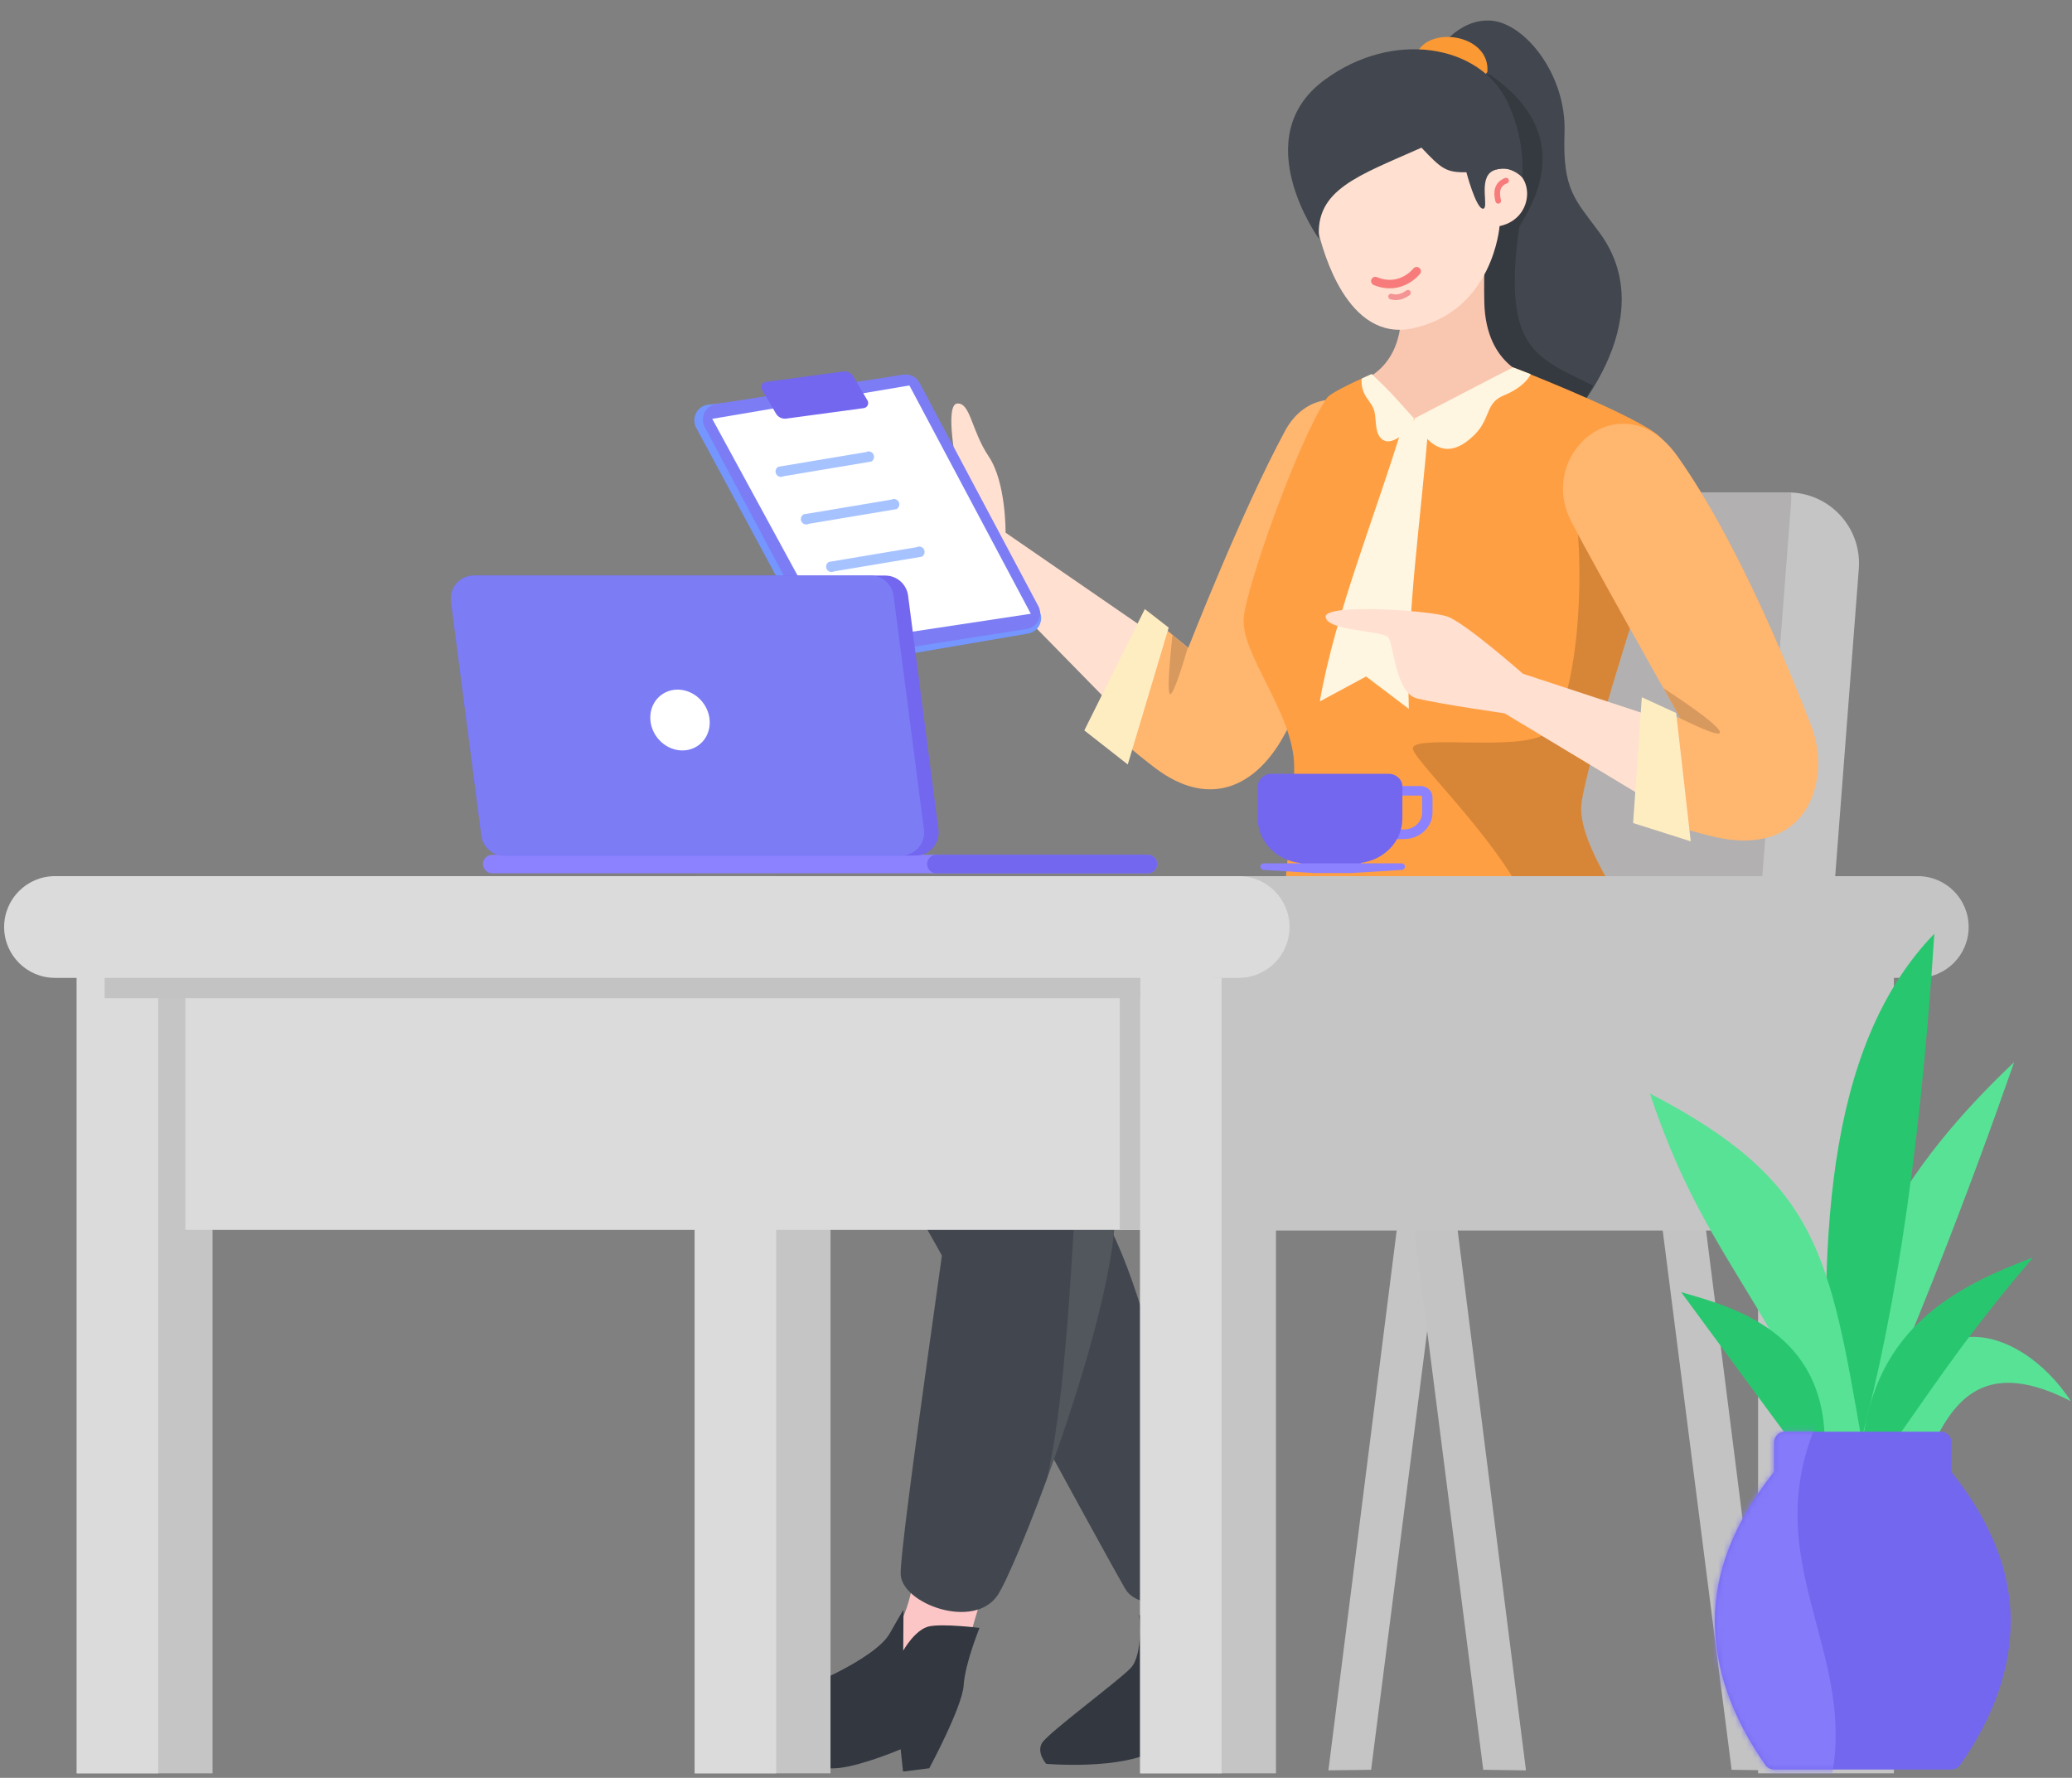 <svg width="366" height="314" viewBox="0 0 366 314" fill="none" xmlns="http://www.w3.org/2000/svg">
<rect x="0" y="0" width="366" height="314" fill="#808080" stroke="none"/>
<path fill-rule="evenodd" clip-rule="evenodd" d="M249.041 198.922L234.649 312.68L242.194 312.58L256.586 199.987L249.041 198.922Z" fill="#C5C5C5"/>
<path fill-rule="evenodd" clip-rule="evenodd" d="M255.157 198.922L269.549 312.68L262.003 312.58L247.612 199.987L255.157 198.922Z" fill="#C3C3C3"/>
<path fill-rule="evenodd" clip-rule="evenodd" d="M299.031 198.922L313.423 312.68L305.877 312.58L291.486 199.987L299.031 198.922Z" fill="#C3C3C3"/>
<path fill-rule="evenodd" clip-rule="evenodd" d="M189.778 204.919C189.778 198.356 195.099 193.035 201.664 193.035H250.442C256.906 193.035 262.308 188.117 262.912 181.683L270.749 98.323C271.354 91.889 276.756 86.971 283.22 86.971H315.853C322.771 86.971 328.378 92.578 328.378 99.495C328.378 99.815 328.366 100.135 328.342 100.454L320.294 205.239C319.793 211.765 314.351 216.804 307.805 216.804H201.664C195.099 216.804 189.778 211.483 189.778 204.919Z" fill="#C5C5C5"/>
<path fill-rule="evenodd" clip-rule="evenodd" d="M315.534 86.971C315.818 86.971 316.1 86.981 316.38 86.999C316.4 87.288 316.41 87.58 316.41 87.874C316.41 88.195 316.397 88.515 316.373 88.835L308.33 193.257C307.828 199.782 302.387 204.819 295.842 204.819H189.983L189.78 204.817C189.778 204.74 189.778 204.664 189.778 204.587C189.778 198.04 195.086 192.733 201.633 192.733H250.27C256.732 192.733 262.133 187.818 262.74 181.385L270.571 98.32C271.178 91.887 276.579 86.971 283.041 86.971H315.534Z" fill="#B2B0B0"/>
<path fill-rule="evenodd" clip-rule="evenodd" d="M199.364 275.314C199.364 275.314 205.614 290.298 200.491 294.271C195.36 298.244 185.38 308.068 185.38 308.068L217.714 301.056L209.732 273.564L199.364 275.314Z" fill="url(#paint0_linear_69_114)"/>
<path fill-rule="evenodd" clip-rule="evenodd" d="M201.221 285.181C201.221 285.181 202.015 292.213 199.722 294.613C197.429 297.011 185.014 306.145 184.042 307.878C183.07 309.612 184.809 311.525 184.809 311.525C184.809 311.525 198.218 312.69 204.248 309.026C208.603 306.379 215.096 301.627 215.096 301.627L216.816 306.3L221.69 306.101C221.69 306.101 222.336 300.343 221.179 297.582C220.022 294.821 214.065 280.769 214.065 280.769C214.065 280.769 211.772 282.828 209.335 283.866C206.898 284.902 203.846 287.743 203.846 287.743L201.221 285.181Z" fill="#323740"/>
<path fill-rule="evenodd" clip-rule="evenodd" d="M253.455 164.216C242.584 164.701 182.081 178.064 171.088 180.334C160.096 182.605 150.802 194.89 159.185 209.115C168.599 225.084 192.891 270.434 198.788 280.658C201.708 285.718 216.434 282.881 212.975 274.388C206.526 258.555 203.532 218.783 187.091 204.282C187.091 204.282 242.382 213.891 266.265 202.884C283.623 194.883 279.696 163.044 253.455 164.216Z" fill="#42474F"/>
<path fill-rule="evenodd" clip-rule="evenodd" d="M177.622 94.075C177.622 94.075 177.745 85.242 174.651 80.626C171.557 76.01 171.434 71.106 169.093 71.267C166.751 71.427 169.07 82.824 169.07 82.824C169.07 82.824 166.098 81.691 163.964 80.257C161.83 78.823 155.358 71.755 153.845 73.008C151.281 75.142 155.411 87.18 157.661 89.587C159.918 91.994 172.248 99.911 172.248 99.911L202.449 130.749L208.119 115.083L177.622 94.075Z" fill="#FFE0D1"/>
<path fill-rule="evenodd" clip-rule="evenodd" d="M244.427 91.161C239.37 102.873 230.111 124.389 226.293 130.809C221.51 138.848 213.967 142.39 205.135 136.425C203.572 135.369 200.409 132.825 195.647 128.792L204.291 109.795C208.029 112.876 209.897 114.416 209.897 114.416C209.897 114.416 219.388 90.123 227.022 76.05C233.634 63.874 252.124 73.356 244.427 91.161Z" fill="#FFB66F"/>
<path fill-rule="evenodd" clip-rule="evenodd" d="M209.799 114.428C208.1 120.184 207.052 122.895 206.655 122.562C206.257 122.229 206.409 118.765 207.11 112.172L209.799 114.428Z" fill="black" fill-opacity="0.16"/>
<path fill-rule="evenodd" clip-rule="evenodd" d="M206.439 110.846L199.21 135.021L191.533 129.004L202.219 107.573L206.439 110.846Z" fill="#FFEDC2"/>
<path fill-rule="evenodd" clip-rule="evenodd" d="M253.592 9.437C253.592 9.437 257.39 3.175 263.412 3.646C269.434 4.116 276.742 13.292 276.359 23.458C275.99 33.623 278.231 35.222 282.551 41.101C294.161 56.919 276.22 75.435 276.22 75.435L252.378 75.441L251.469 31.099L253.592 9.437Z" fill="#42474F"/>
<path fill-rule="evenodd" clip-rule="evenodd" d="M263.05 13.102C279.296 24.192 269.986 37.06 268.359 40.081C265.234 62.067 271.679 63.197 281.403 68.11L278.021 74.154L264.084 71.531L252.328 14.211L263.05 13.102Z" fill="black" fill-opacity="0.199"/>
<path fill-rule="evenodd" clip-rule="evenodd" d="M270.716 66.62C270.716 66.62 262.435 64.958 262.189 53.357C261.943 41.757 263.307 37.797 263.307 37.797L247.691 37.516C247.691 37.516 247.521 50.444 247.518 55.121C247.511 66.491 238.748 67.81 238.748 67.81C238.748 67.81 240.569 76.804 254.72 77.599C265.768 78.22 270.716 66.62 270.716 66.62Z" fill="#F9C7B0"/>
<path fill-rule="evenodd" clip-rule="evenodd" d="M262.728 12.724C263.296 6.033 252.252 4.405 250.208 9.573C250.208 9.573 249.646 14.179 253.241 15.976C258.102 18.398 262.728 12.724 262.728 12.724Z" fill="#FB9934"/>
<path fill-rule="evenodd" clip-rule="evenodd" d="M264.202 29.958C270.96 28.247 271.966 38.445 264.885 39.935C264.885 39.935 263.782 54.961 249.508 57.994C237.916 60.458 233.655 44.124 232.85 40.856C231.991 37.372 229.527 25.85 229.527 25.85L262.129 18.905L264.202 29.958Z" fill="#FFE0D1"/>
<path fill-rule="evenodd" clip-rule="evenodd" d="M261.933 36.861C260.705 36.791 259.024 30.425 259.024 30.425C255.406 30.475 254.628 29.822 251.091 26.081C239.967 31.038 232.218 33.476 233.006 42.214C233.006 42.214 220.073 24.4 233.918 14.149C246.097 5.142 261.552 7.888 266.315 18.087C269.684 25.285 268.85 31.274 268.85 31.274C268.85 31.274 266.486 28.84 263.736 30.157C260.985 31.475 263.16 36.932 261.933 36.861Z" fill="#42474F"/>
<path d="M250.239 47.903C250.239 47.903 247.45 51.5 242.94 49.645" stroke="#F77B7B" stroke-width="1.5" stroke-linecap="round"/>
<path d="M248.702 51.709C247.748 52.421 246.737 52.673 245.725 52.38" stroke="#F49494" stroke-linecap="round"/>
<path d="M264.646 35.463C264.237 33.88 264.455 32.507 266.033 31.905" stroke="#F77B7B" stroke-linecap="round"/>
<path fill-rule="evenodd" clip-rule="evenodd" d="M242.013 66.26C241.822 66.251 235.144 69.177 234.375 70.305C229.366 77.654 220.168 103.519 219.694 109.13C219.16 115.603 228.492 125.913 228.606 135.283C228.708 144.654 224.615 172.869 226.202 175.505C227.778 178.141 238.13 190.661 240.29 190.712C242.462 190.763 244.083 184.189 247.373 184.332C250.651 184.475 257.485 193.19 260.432 193.129C263.366 193.064 293.777 173.801 291.452 168.313C289.115 162.824 278.267 149.185 279.372 141.707C280.464 134.23 289.191 106.629 292.341 97.235C295.479 87.841 298.007 80.357 292.151 76.315C286.295 72.273 267.241 64.879 267.241 64.879L250.181 74.421C250.181 74.421 243.003 66.308 242.013 66.26Z" fill="#FF9F43"/>
<path fill-rule="evenodd" clip-rule="evenodd" d="M248.079 74.156C242.962 91.169 235.94 107.933 233.127 123.887L241.308 119.48L248.853 125.196C248.32 108.61 251.105 91.195 252.386 74.156H248.079Z" fill="#FFF6E1"/>
<path fill-rule="evenodd" clip-rule="evenodd" d="M277.964 87.219L278.159 88.595C280.451 105.681 277.738 126.413 273.037 129.576C268.239 132.805 249.561 129.636 249.561 132.193C249.561 134.75 275.372 158.184 271.135 169.387C268.805 175.546 269.585 181.024 273.475 185.82L274.605 185.061C283.421 179.082 292.78 171.449 291.452 168.313C289.115 162.824 278.267 149.185 279.372 141.707C280.42 134.529 288.505 108.805 291.937 98.447L293.031 95.163C294.301 91.312 295.359 87.825 295.615 84.815L294.826 84.304C282.219 76.223 276.599 77.195 277.964 87.219Z" fill="black" fill-opacity="0.16"/>
<path fill-rule="evenodd" clip-rule="evenodd" d="M270.389 66.084L267.241 64.879L249.806 73.927C249.806 73.927 253.085 82.268 258.89 78.115C263.866 74.563 261.766 71.437 265.667 69.825C269.554 68.213 270.389 66.084 270.389 66.084Z" fill="#FFF6E1"/>
<path fill-rule="evenodd" clip-rule="evenodd" d="M249.806 73.927C248.542 76.734 245.973 78.374 244.645 77.864C242.452 77.022 243.394 73.667 242.53 71.972C241.911 70.769 241.511 70.588 240.969 69.459C240.466 68.423 240.446 67.18 240.574 66.837L242.29 66.058C243.861 67.539 245.012 68.673 245.743 69.459C246.654 70.438 248.009 71.927 249.806 73.927Z" fill="#FFF6E1"/>
<path fill-rule="evenodd" clip-rule="evenodd" d="M269 118.991C269 118.991 258.736 109.919 255.594 108.866C252.452 107.813 234.049 106.548 234.165 108.927C234.297 111.476 244.181 111.329 245.206 112.583C246.23 113.836 246.462 122.406 250.334 123.368C254.197 124.33 265.781 125.989 265.781 125.989L293.488 142.676L294.671 127.429L269 118.991Z" fill="#FFE0D1"/>
<path fill-rule="evenodd" clip-rule="evenodd" d="M296.307 80.58C307.121 95.821 316.354 119.036 319.898 128.088C323.442 137.139 319.867 150.791 304.283 148.11C302.529 147.809 299.684 147.053 295.749 145.843L292.025 124.88C295.227 126.223 296.829 126.894 296.829 126.894C296.829 126.894 281.34 99.479 277.558 92.129C271.24 79.855 286.782 67.151 296.307 80.58Z" fill="#FFB66F"/>
<path fill-rule="evenodd" clip-rule="evenodd" d="M296.829 126.894C302.073 129.453 304.366 130.169 303.706 129.044C303.047 127.919 299.765 125.425 293.861 121.563L296.829 126.894Z" fill="black" fill-opacity="0.16"/>
<path fill-rule="evenodd" clip-rule="evenodd" d="M296.078 125.926L298.651 148.593L288.477 145.364L290.013 123.15L296.078 125.926Z" fill="#FFEDC2"/>
<path fill-rule="evenodd" clip-rule="evenodd" d="M161.606 275.82C161.606 275.82 161.794 290.656 149.552 296.203C137.317 301.75 128.601 301.416 129.71 305.704C130.82 309.992 162.665 309.819 165.639 306.465C168.173 303.612 173.685 277.047 175.203 279.078L161.606 275.82Z" fill="url(#paint1_linear_69_114)"/>
<path fill-rule="evenodd" clip-rule="evenodd" d="M173.024 287.515C173.024 287.515 170.452 293.815 170.225 297.634C169.998 301.453 164.141 312.311 164.141 312.311L159.514 312.891L159.091 308.954C159.091 308.954 152.394 311.804 148.193 312.259C143.992 312.715 129.582 311.005 126.717 308.626C123.851 306.249 125.299 302.901 133.57 300.86C141.84 298.82 154.691 292.859 157.136 288.543C159.581 284.227 159.596 284.338 159.596 284.338L159.547 291.531C159.547 291.531 161.664 287.745 164.162 287.24C166.66 286.735 173.024 287.515 173.024 287.515Z" fill="#323740"/>
<path fill-rule="evenodd" clip-rule="evenodd" d="M286.325 159.63C300.038 180.263 298.697 195.188 282.302 204.404C261.3 216.21 196.523 202.382 196.523 202.382C196.523 202.382 197.672 211.62 196.523 219.858C193.522 241.377 179.25 277.227 176.231 281.732C172.055 287.961 159.335 283.263 159.095 278.076C158.856 272.889 168.684 206.642 170.179 194.01C171.666 181.376 176.36 179.541 190.072 176.088C193.222 175.294 230.472 166.05 233.884 166.319C253.431 167.863 270.911 165.633 286.325 159.63Z" fill="#42474F"/>
<path opacity="0.44" fill-rule="evenodd" clip-rule="evenodd" d="M271.383 200.965C250.118 203.344 193.821 198.439 191.56 200.668C189.401 202.796 189.761 239.816 184.919 261.241C189.689 248.259 194.853 231.838 196.523 219.858C197.672 211.62 196.523 202.382 196.523 202.382L198.723 202.82C210.2 205.046 263.409 214.605 282.302 204.404C293.384 198.421 297.671 189.158 295.165 176.614C292.142 191.412 284.215 199.529 271.383 200.965Z" fill="white" fill-opacity="0.192"/>
<path d="M162.583 202.081C160.66 202.525 158.441 200.031 157.628 196.509C156.815 192.988 157.715 189.773 159.638 189.329C161.562 188.885 163.78 191.38 164.593 194.902C165.406 198.423 164.506 201.637 162.583 202.081Z" fill="white" fill-opacity="0.192"/>
<path d="M175.822 198.404C173.292 197.678 172.122 194.018 173.209 190.228C174.296 186.438 177.228 183.954 179.758 184.679C182.287 185.404 183.457 189.065 182.37 192.855C181.283 196.645 178.351 199.129 175.822 198.404Z" fill="white" fill-opacity="0.192"/>
<path d="M125.136 71.465L159.021 67.867C160.123 67.75 161.191 68.299 161.737 69.264L183.549 107.786C184.307 109.124 183.836 110.822 182.499 111.579C182.219 111.737 181.914 111.846 181.597 111.9L147.847 117.677C146.669 117.878 145.494 117.306 144.927 116.254L122.98 75.553C122.251 74.2 122.756 72.512 124.109 71.783C124.428 71.611 124.777 71.503 125.136 71.465Z" fill="#7596FF"/>
<path fill-rule="evenodd" clip-rule="evenodd" d="M126.502 71.354L159.546 66.166C160.718 65.982 161.879 66.561 162.436 67.609L183.403 107.038C184.125 108.395 183.61 110.08 182.253 110.802C181.979 110.947 181.683 111.046 181.378 111.094L148.333 116.282C147.161 116.466 146.001 115.886 145.444 114.839L124.476 75.41C123.755 74.053 124.27 72.368 125.627 71.646C125.9 71.501 126.196 71.402 126.502 71.354Z" fill="url(#paint2_linear_69_114)"/>
<path d="M125.809 73.975L160.635 68.075L182.081 108.402L147.421 113.643L125.809 73.975Z" fill="white"/>
<path d="M135.24 67.464L148.936 65.614C149.657 65.516 150.367 65.861 150.736 66.488L153.232 70.728C153.485 71.158 153.341 71.712 152.911 71.965C152.808 72.026 152.693 72.066 152.574 72.082L138.878 73.933C138.157 74.03 137.447 73.685 137.078 73.058L134.582 68.818C134.329 68.388 134.473 67.834 134.903 67.581C135.006 67.52 135.121 67.48 135.24 67.464Z" fill="#7367F0"/>
<path fill-rule="evenodd" clip-rule="evenodd" d="M152.995 79.841C153.459 79.594 154.035 79.771 154.281 80.235C154.51 80.666 154.375 81.193 153.984 81.464L153.889 81.521L138.389 84.117C137.925 84.364 137.349 84.187 137.102 83.723C136.873 83.292 137.009 82.765 137.4 82.494L137.495 82.437L152.995 79.841Z" fill="#A7C3FF"/>
<path fill-rule="evenodd" clip-rule="evenodd" d="M157.463 88.242C157.926 87.996 158.502 88.172 158.749 88.636C158.978 89.067 158.843 89.594 158.451 89.865L158.356 89.923L142.856 92.518C142.393 92.765 141.817 92.588 141.57 92.124C141.341 91.694 141.476 91.166 141.868 90.896L141.963 90.838L157.463 88.242Z" fill="#A7C3FF"/>
<path fill-rule="evenodd" clip-rule="evenodd" d="M161.93 96.644C162.394 96.397 162.97 96.574 163.217 97.038C163.446 97.469 163.31 97.996 162.919 98.266L162.824 98.324L147.324 100.92C146.86 101.166 146.284 100.99 146.038 100.526C145.809 100.095 145.944 99.568 146.336 99.297L146.43 99.239L161.93 96.644Z" fill="#A7C3FF"/>
<path fill-rule="evenodd" clip-rule="evenodd" d="M122.71 160.731H146.701V313.201H122.71V160.731Z" fill="#C5C5C5"/>
<path fill-rule="evenodd" clip-rule="evenodd" d="M122.71 154.741H137.105V313.201H122.71V154.741Z" fill="#DBDBDB"/>
<path fill-rule="evenodd" clip-rule="evenodd" d="M13.556 160.731H132.316V206.462H37.547V313.201H13.556V160.731Z" fill="#C5C5C5"/>
<path fill-rule="evenodd" clip-rule="evenodd" d="M13.556 160.731H27.951V313.201H13.556V160.731Z" fill="#DBDBDB"/>
<path fill-rule="evenodd" clip-rule="evenodd" d="M310.548 160.731H334.54V313.201H310.548V160.731Z" fill="#C5C5C5"/>
<path fill-rule="evenodd" clip-rule="evenodd" d="M201.394 160.731H320.154V217.339H225.386V313.201H201.394V160.731Z" fill="#C5C5C5"/>
<path fill-rule="evenodd" clip-rule="evenodd" d="M32.74 154.741L215.65 154.741V217.228H32.74V154.741Z" fill="#DBDBDB"/>
<path fill-rule="evenodd" clip-rule="evenodd" d="M197.795 160.731H212.19V217.228H197.795V160.731Z" fill="#C3C3C3"/>
<path fill-rule="evenodd" clip-rule="evenodd" d="M201.394 160.731H215.789V313.201H201.394V160.731Z" fill="#DBDBDB"/>
<path fill-rule="evenodd" clip-rule="evenodd" d="M215.236 154.741H338.759C343.722 154.741 347.745 158.764 347.745 163.726C347.745 168.688 343.722 172.711 338.759 172.711H215.236C210.273 172.711 206.25 168.688 206.25 163.726C206.25 158.764 210.273 154.741 215.236 154.741Z" fill="#C5C5C5"/>
<path fill-rule="evenodd" clip-rule="evenodd" d="M18.484 158.335H201.394V176.305H18.484V158.335Z" fill="#C3C3C3"/>
<path fill-rule="evenodd" clip-rule="evenodd" d="M9.716 154.741H218.799C223.762 154.741 227.785 158.764 227.785 163.726C227.785 168.688 223.762 172.711 218.799 172.711H9.716C4.753 172.711 0.73 168.688 0.73 163.726C0.73 158.764 4.753 154.741 9.716 154.741Z" fill="#DBDBDB"/>
<path fill-rule="evenodd" clip-rule="evenodd" d="M244.82 138.824H250.908C252.084 138.824 253.037 139.709 253.037 140.801V143.508C253.037 146.095 250.778 148.192 247.992 148.192H244.82C244.316 148.192 243.908 147.813 243.908 147.345C243.908 146.877 244.316 146.498 244.82 146.498H247.992C249.771 146.498 251.212 145.159 251.212 143.508V140.801C251.212 140.645 251.076 140.518 250.908 140.518H244.82C244.316 140.518 243.908 140.139 243.908 139.671C243.908 139.203 244.316 138.824 244.82 138.824Z" fill="#8C81FF"/>
<path fill-rule="evenodd" clip-rule="evenodd" d="M224.604 136.669C223.26 136.669 222.171 137.681 222.171 138.928V144.576C222.171 148.642 225.477 151.991 229.729 152.433L229.73 153.612H240.38L240.381 152.407C244.526 151.874 247.718 148.571 247.718 144.576V138.928C247.718 137.681 246.629 136.669 245.285 136.669H224.604Z" fill="#7367F0"/>
<path fill-rule="evenodd" clip-rule="evenodd" d="M247.606 152.482H223.189C222.877 152.482 222.624 152.735 222.624 153.047C222.624 153.364 222.871 153.627 223.188 153.646L232.168 154.201H238.555L247.607 153.646C247.924 153.627 248.171 153.364 248.171 153.047C248.171 152.735 247.918 152.482 247.606 152.482Z" fill="#8C81FF"/>
<path fill-rule="evenodd" clip-rule="evenodd" d="M86.948 150.971H202.769C203.671 150.971 204.402 151.702 204.402 152.604C204.402 153.506 203.671 154.237 202.769 154.237H86.948C86.046 154.237 85.314 153.506 85.314 152.604C85.314 151.702 86.046 150.971 86.948 150.971Z" fill="#8C81FF"/>
<path fill-rule="evenodd" clip-rule="evenodd" d="M165.395 150.971H202.769C203.671 150.971 204.402 151.702 204.402 152.604C204.402 153.506 203.671 154.237 202.769 154.237H165.395C164.493 154.237 163.762 153.506 163.762 152.604C163.762 151.702 164.493 150.971 165.395 150.971Z" fill="#7367F0"/>
<path fill-rule="evenodd" clip-rule="evenodd" d="M83.703 101.655H156.373C158.417 101.655 160.143 103.171 160.406 105.198L165.769 146.522C166.058 148.749 164.487 150.789 162.26 151.078C162.086 151.1 161.911 151.111 161.736 151.111H89.066C87.022 151.111 85.296 149.595 85.033 147.569L79.67 106.244C79.381 104.017 80.952 101.978 83.179 101.689C83.353 101.666 83.528 101.655 83.703 101.655Z" fill="#7367F0"/>
<path fill-rule="evenodd" clip-rule="evenodd" d="M83.703 101.655H153.806C155.85 101.655 157.576 103.171 157.839 105.198L163.202 146.522C163.491 148.749 161.92 150.789 159.692 151.078C159.519 151.1 159.344 151.111 159.169 151.111H89.066C87.022 151.111 85.296 149.595 85.033 147.569L79.67 106.244C79.381 104.017 80.952 101.978 83.179 101.689C83.353 101.666 83.528 101.655 83.703 101.655Z" fill="url(#paint3_linear_69_114)"/>
<path d="M123.445 131.585C125.687 129.895 126.016 126.549 124.178 124.11C122.341 121.672 119.033 121.065 116.79 122.755C114.547 124.445 114.218 127.792 116.056 130.23C117.894 132.668 121.202 133.275 123.445 131.585Z" fill="white"/>
<path fill-rule="evenodd" clip-rule="evenodd" d="M328.69 256.572C338.579 234.152 347.562 211.126 355.786 187.592C336.843 205.486 322.112 227.287 324.209 256.572H328.69Z" fill="#57E295"/>
<path fill-rule="evenodd" clip-rule="evenodd" d="M323.42 258.913C321.079 220.684 322.071 185.18 341.687 164.906C338.981 206.88 333.92 236.448 327.51 258.913H323.42Z" fill="#28C76F"/>
<path fill-rule="evenodd" clip-rule="evenodd" d="M322.52 254.932C311.56 228.218 300.548 220.56 291.444 193.138C321.237 208.621 323.104 221.406 328.952 254.932H322.52Z" fill="#57E295"/>
<path fill-rule="evenodd" clip-rule="evenodd" d="M316.621 254.932L296.961 228.218C306.456 230.93 322.327 235.323 322.327 254.932H316.621Z" fill="#28C76F"/>
<path fill-rule="evenodd" clip-rule="evenodd" d="M335.01 254.932H341.568C345.736 246.21 351.61 240.206 365.819 247.484C356.505 233.265 337.394 228.962 335.01 254.932Z" fill="#57E295"/>
<path fill-rule="evenodd" clip-rule="evenodd" d="M328.977 254.932H334.431C344.441 240.585 348.744 234.334 359.103 222.082C345.457 227.272 331.45 234.334 328.977 254.932Z" fill="#28C76F"/>
<path d="M315.266 252.861H342.818C343.867 252.861 344.718 253.71 344.718 254.756V259.966C351.685 268.727 355.169 277.489 355.169 286.251C355.169 294.743 352.194 303.235 346.244 311.727C345.889 312.235 345.307 312.537 344.687 312.537H313.397C312.776 312.537 312.195 312.235 311.839 311.727C305.889 303.235 302.915 294.743 302.915 286.251C302.915 277.655 306.268 269.058 312.975 260.462L313.365 259.966V254.756C313.365 253.71 314.216 252.861 315.266 252.861Z" fill="#7367F0"/>
<mask id="mask0_69_114" style="mask-type:luminance" maskUnits="userSpaceOnUse" x="302" y="252" width="54" height="61">
<path d="M315.266 252.861H342.818C343.867 252.861 344.718 253.71 344.718 254.756V259.966C351.685 268.727 355.169 277.489 355.169 286.251C355.169 294.743 352.194 303.235 346.244 311.727C345.889 312.235 345.307 312.537 344.687 312.537H313.397C312.776 312.537 312.195 312.235 311.839 311.727C305.889 303.235 302.915 294.743 302.915 286.251C302.915 277.655 306.268 269.058 312.975 260.462L313.365 259.966V254.756C313.365 253.71 314.216 252.861 315.266 252.861Z" fill="#857AF9"/>
</mask>
<g mask="url(#mask0_69_114)">
<path fill-rule="evenodd" clip-rule="evenodd" d="M296.264 251.221H320.966C309.14 278.667 332.468 294.921 320.966 322.263H296.264V251.221Z" fill="#857AF9"/>
</g>
<defs>
<linearGradient id="paint0_linear_69_114" x1="-1180.78" y1="-698.949" x2="-1429.11" y2="3413.31" gradientUnits="userSpaceOnUse">
<stop stop-color="#FDC6C6"/>
<stop offset="1" stop-color="#FAB2B2"/>
</linearGradient>
<linearGradient id="paint1_linear_69_114" x1="-1753.81" y1="563.658" x2="-1940.19" y2="2665.77" gradientUnits="userSpaceOnUse">
<stop stop-color="#FDC6C6"/>
<stop offset="1" stop-color="#FAB2B2"/>
</linearGradient>
<linearGradient id="paint2_linear_69_114" x1="852.522" y1="-3992.95" x2="5247.77" y2="4274.47" gradientUnits="userSpaceOnUse">
<stop stop-color="#7367F0"/>
<stop offset="1" stop-color="#8CA5FF"/>
</linearGradient>
<linearGradient id="paint3_linear_69_114" x1="5820.46" y1="-2524.84" x2="5820.46" y2="5047.32" gradientUnits="userSpaceOnUse">
<stop stop-color="#7367F0"/>
<stop offset="1" stop-color="#8CA5FF"/>
</linearGradient>
</defs>
</svg>
